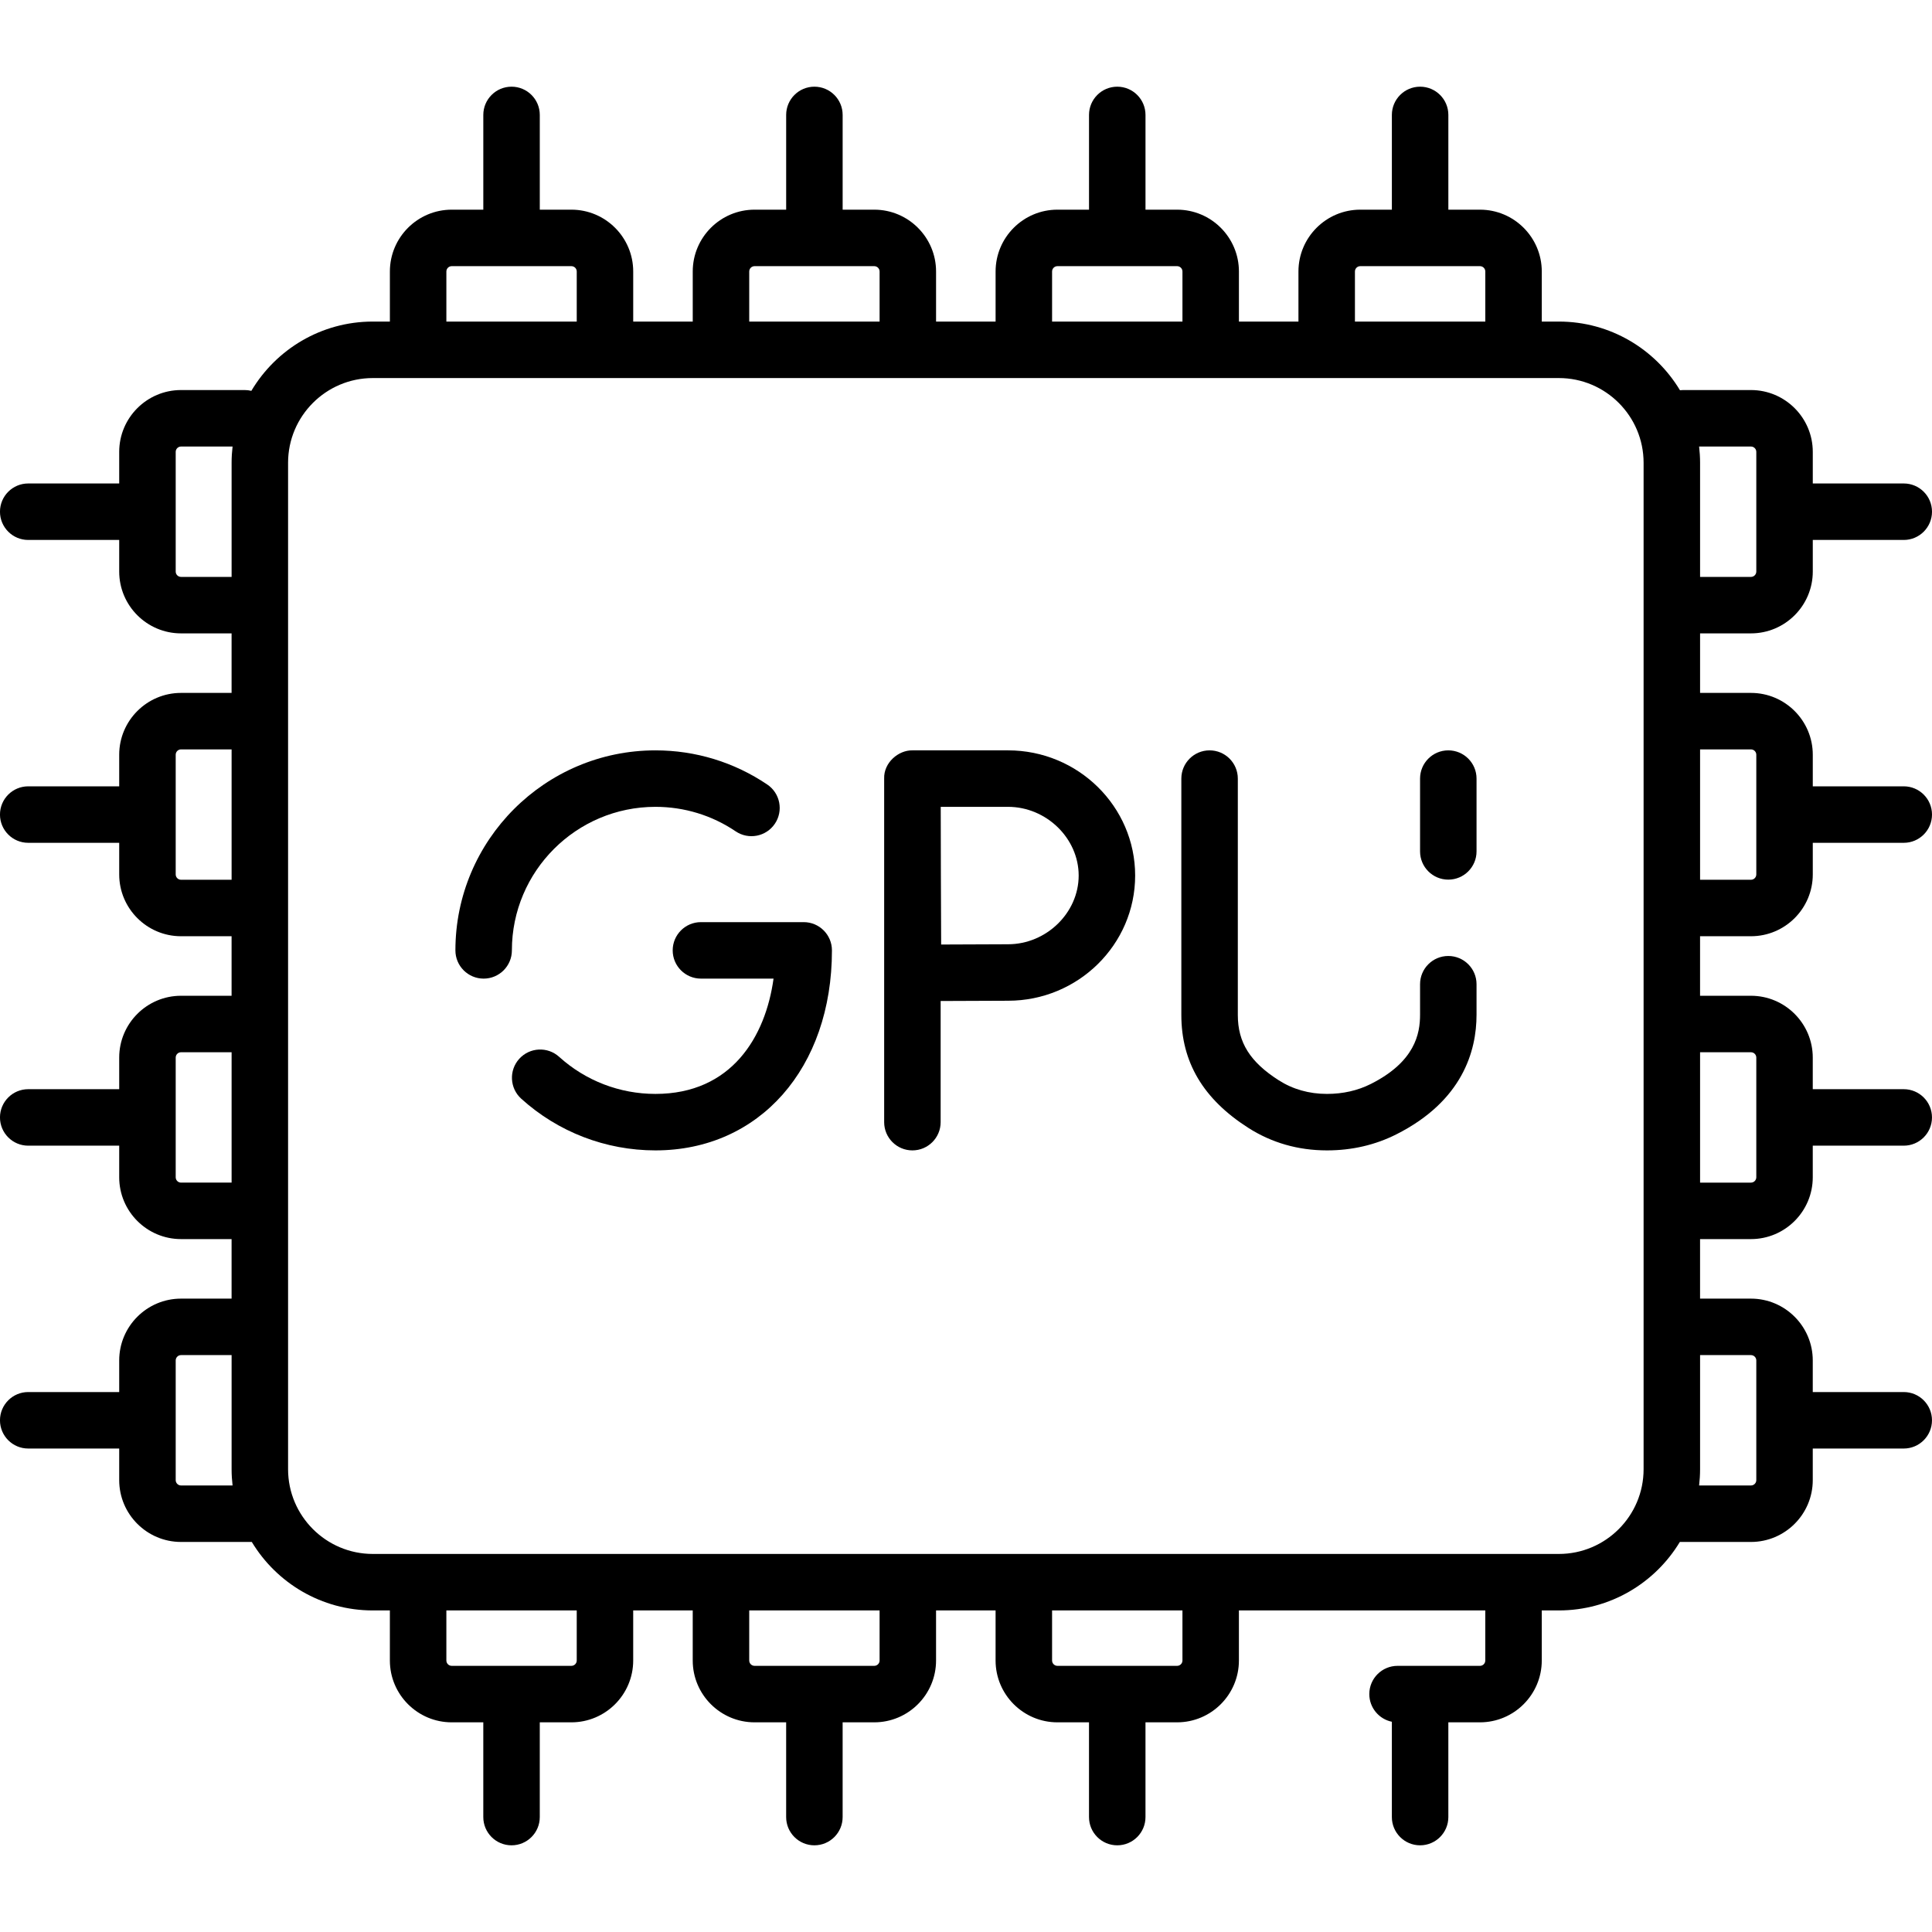<svg id="Capa_1" enable-background="new 0 0 512 512" height="512" viewBox="0 0 512 512" width="512" xmlns="http://www.w3.org/2000/svg"><g><path d="m464.023 248.112c9.033 0 16.382-7.349 16.382-16.383v-8.375h24.111c4.134 0 7.484-3.351 7.484-7.484s-3.35-7.484-7.484-7.484h-24.111v-8.375c0-9.034-7.349-16.383-16.382-16.383h-13.485v-15.776h13.485c9.033 0 16.382-7.349 16.382-16.383v-8.375h24.111c4.134 0 7.484-3.351 7.484-7.484s-3.35-7.484-7.484-7.484h-24.111v-8.375c0-9.034-7.349-16.383-16.382-16.383h-17.976c-.284 0-.563.019-.839.05-6.549-10.892-18.481-18.197-32.09-18.197h-4.531v-13.271c0-9.034-7.349-16.383-16.382-16.383h-8.375v-25.108c0-4.133-3.35-7.484-7.484-7.484s-7.484 3.351-7.484 7.484v25.108h-8.375c-9.034 0-16.383 7.349-16.383 16.383v13.27h-15.775v-13.27c0-9.034-7.349-16.383-16.383-16.383h-8.375v-25.108c0-4.133-3.35-7.484-7.484-7.484s-7.484 3.351-7.484 7.484v25.108h-8.375c-9.033 0-16.382 7.349-16.382 16.383v13.27h-15.776v-13.27c0-9.034-7.349-16.383-16.382-16.383h-8.375v-25.108c0-4.133-3.35-7.484-7.484-7.484s-7.484 3.351-7.484 7.484v25.108h-8.375c-9.034 0-16.383 7.349-16.383 16.383v13.27h-15.776v-13.27c0-9.034-7.349-16.383-16.382-16.383h-8.375v-25.108c0-4.133-3.35-7.484-7.484-7.484s-7.484 3.351-7.484 7.484v25.108h-8.375c-9.033 0-16.382 7.349-16.382 16.383v13.27h-4.531c-13.676 0-25.656 7.378-32.183 18.36-.56-.134-1.142-.212-1.743-.212h-16.894c-9.033 0-16.382 7.349-16.382 16.383v8.375h-24.112c-4.134.001-7.484 3.351-7.484 7.484s3.35 7.484 7.484 7.484h24.112v8.375c0 9.034 7.349 16.383 16.382 16.383h13.399v15.776h-13.399c-9.033 0-16.382 7.349-16.382 16.383v8.375h-24.112c-4.134 0-7.484 3.351-7.484 7.484s3.35 7.484 7.484 7.484h24.112v8.375c0 9.034 7.349 16.383 16.382 16.383h13.399v15.776h-13.399c-9.033 0-16.382 7.349-16.382 16.383v8.375h-24.112c-4.134 0-7.484 3.351-7.484 7.484s3.35 7.484 7.484 7.484h24.112v8.375c0 9.034 7.349 16.383 16.382 16.383h13.399v15.776h-13.399c-9.033 0-16.382 7.349-16.382 16.383v8.375h-24.112c-4.134 0-7.484 3.351-7.484 7.484s3.35 7.484 7.484 7.484h24.112v8.375c0 9.034 7.349 16.383 16.382 16.383h18.756c6.555 10.865 18.473 18.148 32.061 18.148h4.531v13.27c0 9.034 7.349 16.383 16.382 16.383h8.375v25.108c0 4.133 3.35 7.484 7.484 7.484s7.484-3.351 7.484-7.484v-25.108h8.375c9.033 0 16.382-7.349 16.382-16.383v-13.27h15.776v13.27c0 9.034 7.349 16.383 16.383 16.383h8.375v25.108c0 4.133 3.35 7.484 7.484 7.484s7.484-3.351 7.484-7.484v-25.108h8.375c9.033 0 16.382-7.349 16.382-16.383v-13.27h15.776v13.27c0 9.034 7.349 16.383 16.382 16.383h8.375v25.108c0 4.133 3.35 7.484 7.484 7.484s7.484-3.351 7.484-7.484v-25.108h8.375c9.034 0 16.383-7.349 16.383-16.383v-13.27h65.292v13.27c0 .781-.634 1.415-1.415 1.415h-21.837c-4.134 0-7.484 3.351-7.484 7.484 0 3.617 2.566 6.635 5.978 7.332v25.26c0 4.133 3.35 7.484 7.484 7.484s7.484-3.351 7.484-7.484v-25.108h8.375c9.033 0 16.382-7.349 16.382-16.383v-13.27h4.531c13.589 0 25.506-7.282 32.061-18.148h18.843c9.033 0 16.382-7.349 16.382-16.383v-8.375h24.111c4.134 0 7.484-3.351 7.484-7.484s-3.35-7.484-7.484-7.484h-24.111v-8.375c0-9.034-7.349-16.383-16.382-16.383h-13.485v-15.776h13.485c9.033 0 16.382-7.349 16.382-16.383v-8.375h24.111c4.134 0 7.484-3.351 7.484-7.484s-3.35-7.484-7.484-7.484h-24.111v-8.375c0-9.034-7.349-16.383-16.382-16.383h-13.485v-15.776zm0-49.516c.781 0 1.415.635 1.415 1.415v31.718c0 .781-.634 1.415-1.415 1.415h-13.485v-34.549h13.485zm0-80.26c.781 0 1.415.635 1.415 1.415v31.718c0 .781-.634 1.415-1.415 1.415h-13.485v-30.244c0-1.456-.093-2.89-.255-4.304zm-104.951-46.386c0-.781.635-1.415 1.416-1.415h31.718c.781 0 1.415.635 1.415 1.415v13.27h-34.549zm-80.259 0c0-.781.634-1.415 1.415-1.415h31.718c.781 0 1.416.635 1.416 1.415v13.27h-34.549zm-80.26 0c0-.781.635-1.415 1.416-1.415h31.718c.781 0 1.415.635 1.415 1.415v13.27h-34.549zm-80.259 0c0-.781.634-1.415 1.415-1.415h31.718c.781 0 1.415.635 1.415 1.415v13.27h-34.548zm-70.316 80.935c-.781 0-1.415-.635-1.415-1.415v-31.718c0-.781.634-1.415 1.415-1.415h13.654c-.163 1.413-.255 2.848-.255 4.304v30.245h-13.399zm0 80.259c-.781 0-1.415-.635-1.415-1.415v-31.718c0-.781.634-1.415 1.415-1.415h13.399v34.549h-13.399zm0 80.26c-.781 0-1.415-.635-1.415-1.415v-31.718c0-.781.634-1.415 1.415-1.415h13.399v34.549h-13.399zm0 80.26c-.781 0-1.415-.635-1.415-1.415v-31.718c0-.781.634-1.415 1.415-1.415h13.399v30.245c0 1.456.092 2.89.255 4.304h-13.654zm104.863 46.385c0 .781-.634 1.415-1.415 1.415h-31.718c-.781 0-1.415-.635-1.415-1.415v-13.27h34.548zm80.261 0c0 .781-.634 1.415-1.415 1.415h-31.718c-.781 0-1.416-.635-1.416-1.415v-13.27h34.549zm80.26 0c0 .781-.635 1.415-1.416 1.415h-31.718c-.781 0-1.415-.635-1.415-1.415v-13.27h34.549zm122.208-50.689c0 12.38-10.072 22.451-22.451 22.451h-314.324c-12.379 0-22.451-10.071-22.451-22.451v-266.72c0-12.38 10.072-22.451 22.451-22.451h314.324c12.379 0 22.451 10.071 22.451 22.451zm28.453-30.245c.781 0 1.415.635 1.415 1.415v31.718c0 .781-.634 1.415-1.415 1.415h-13.74c.163-1.413.255-2.848.255-4.304v-30.245h13.485zm0-80.259c.781 0 1.415.635 1.415 1.415v31.718c0 .781-.634 1.415-1.415 1.415h-13.485v-34.549h13.485z"/><path d="m212.991 244.375h-27.236c-4.134 0-7.484 3.351-7.484 7.484s3.35 7.484 7.484 7.484h19.242c-2.122 15.404-11.112 30.555-31.304 30.555-9.453 0-18.514-3.49-25.516-9.828-3.063-2.772-7.796-2.538-10.571.526-2.773 3.065-2.537 7.797.526 10.571 9.759 8.833 22.388 13.698 35.56 13.698 27.544 0 46.781-21.797 46.781-53.006.002-4.133-3.348-7.484-7.482-7.484z"/><path d="m173.694 213.82c7.624 0 14.977 2.245 21.262 6.492 3.427 2.315 8.078 1.413 10.391-2.011s1.413-8.077-2.011-10.39c-8.771-5.926-19.02-9.057-29.643-9.057-29.227 0-53.006 23.778-53.006 53.006 0 4.133 3.35 7.484 7.484 7.484s7.484-3.351 7.484-7.484c0-20.976 17.064-38.04 38.039-38.04z"/><path d="m383.814 198.853c-4.134 0-7.484 3.351-7.484 7.484v19.292c0 4.133 3.35 7.484 7.484 7.484s7.484-3.351 7.484-7.484v-19.292c0-4.134-3.351-7.484-7.484-7.484z"/><path d="m383.814 253.346c-4.134 0-7.484 3.351-7.484 7.484v8.09c0 5.052-1.352 12.449-13.041 18.337-3.482 1.753-7.391 2.642-11.622 2.642-.014 0-.027 0-.042 0-4.716-.006-9.011-1.225-12.762-3.622-7.591-4.849-10.829-10.02-10.829-17.29v-62.649c0-4.133-3.35-7.484-7.484-7.484s-7.484 3.351-7.484 7.484v62.649c0 12.496 5.802 22.278 17.738 29.903 6.191 3.956 13.189 5.967 20.8 5.977h.064c6.589 0 12.763-1.427 18.352-4.241 17.586-8.856 21.277-22.129 21.277-31.705v-8.09c.001-4.135-3.35-7.485-7.483-7.485z"/><path d="m267.147 198.853h-25.351c-3.682-.076-7.633 3.255-7.484 7.484v91.045c0 4.133 3.35 7.484 7.484 7.484s7.484-3.351 7.484-7.484v-32.105c5.863-.032 13.785-.071 17.867-.071 18.571 0 33.68-14.883 33.68-33.176s-15.109-33.177-33.68-33.177zm0 51.386c-4.061 0-11.875.038-17.733.07-.032-6.02-.071-14.134-.071-18.279 0-3.501-.022-11.946-.041-18.209h17.845c10.143 0 18.712 8.339 18.712 18.209s-8.569 18.209-18.712 18.209z"/></g></svg>